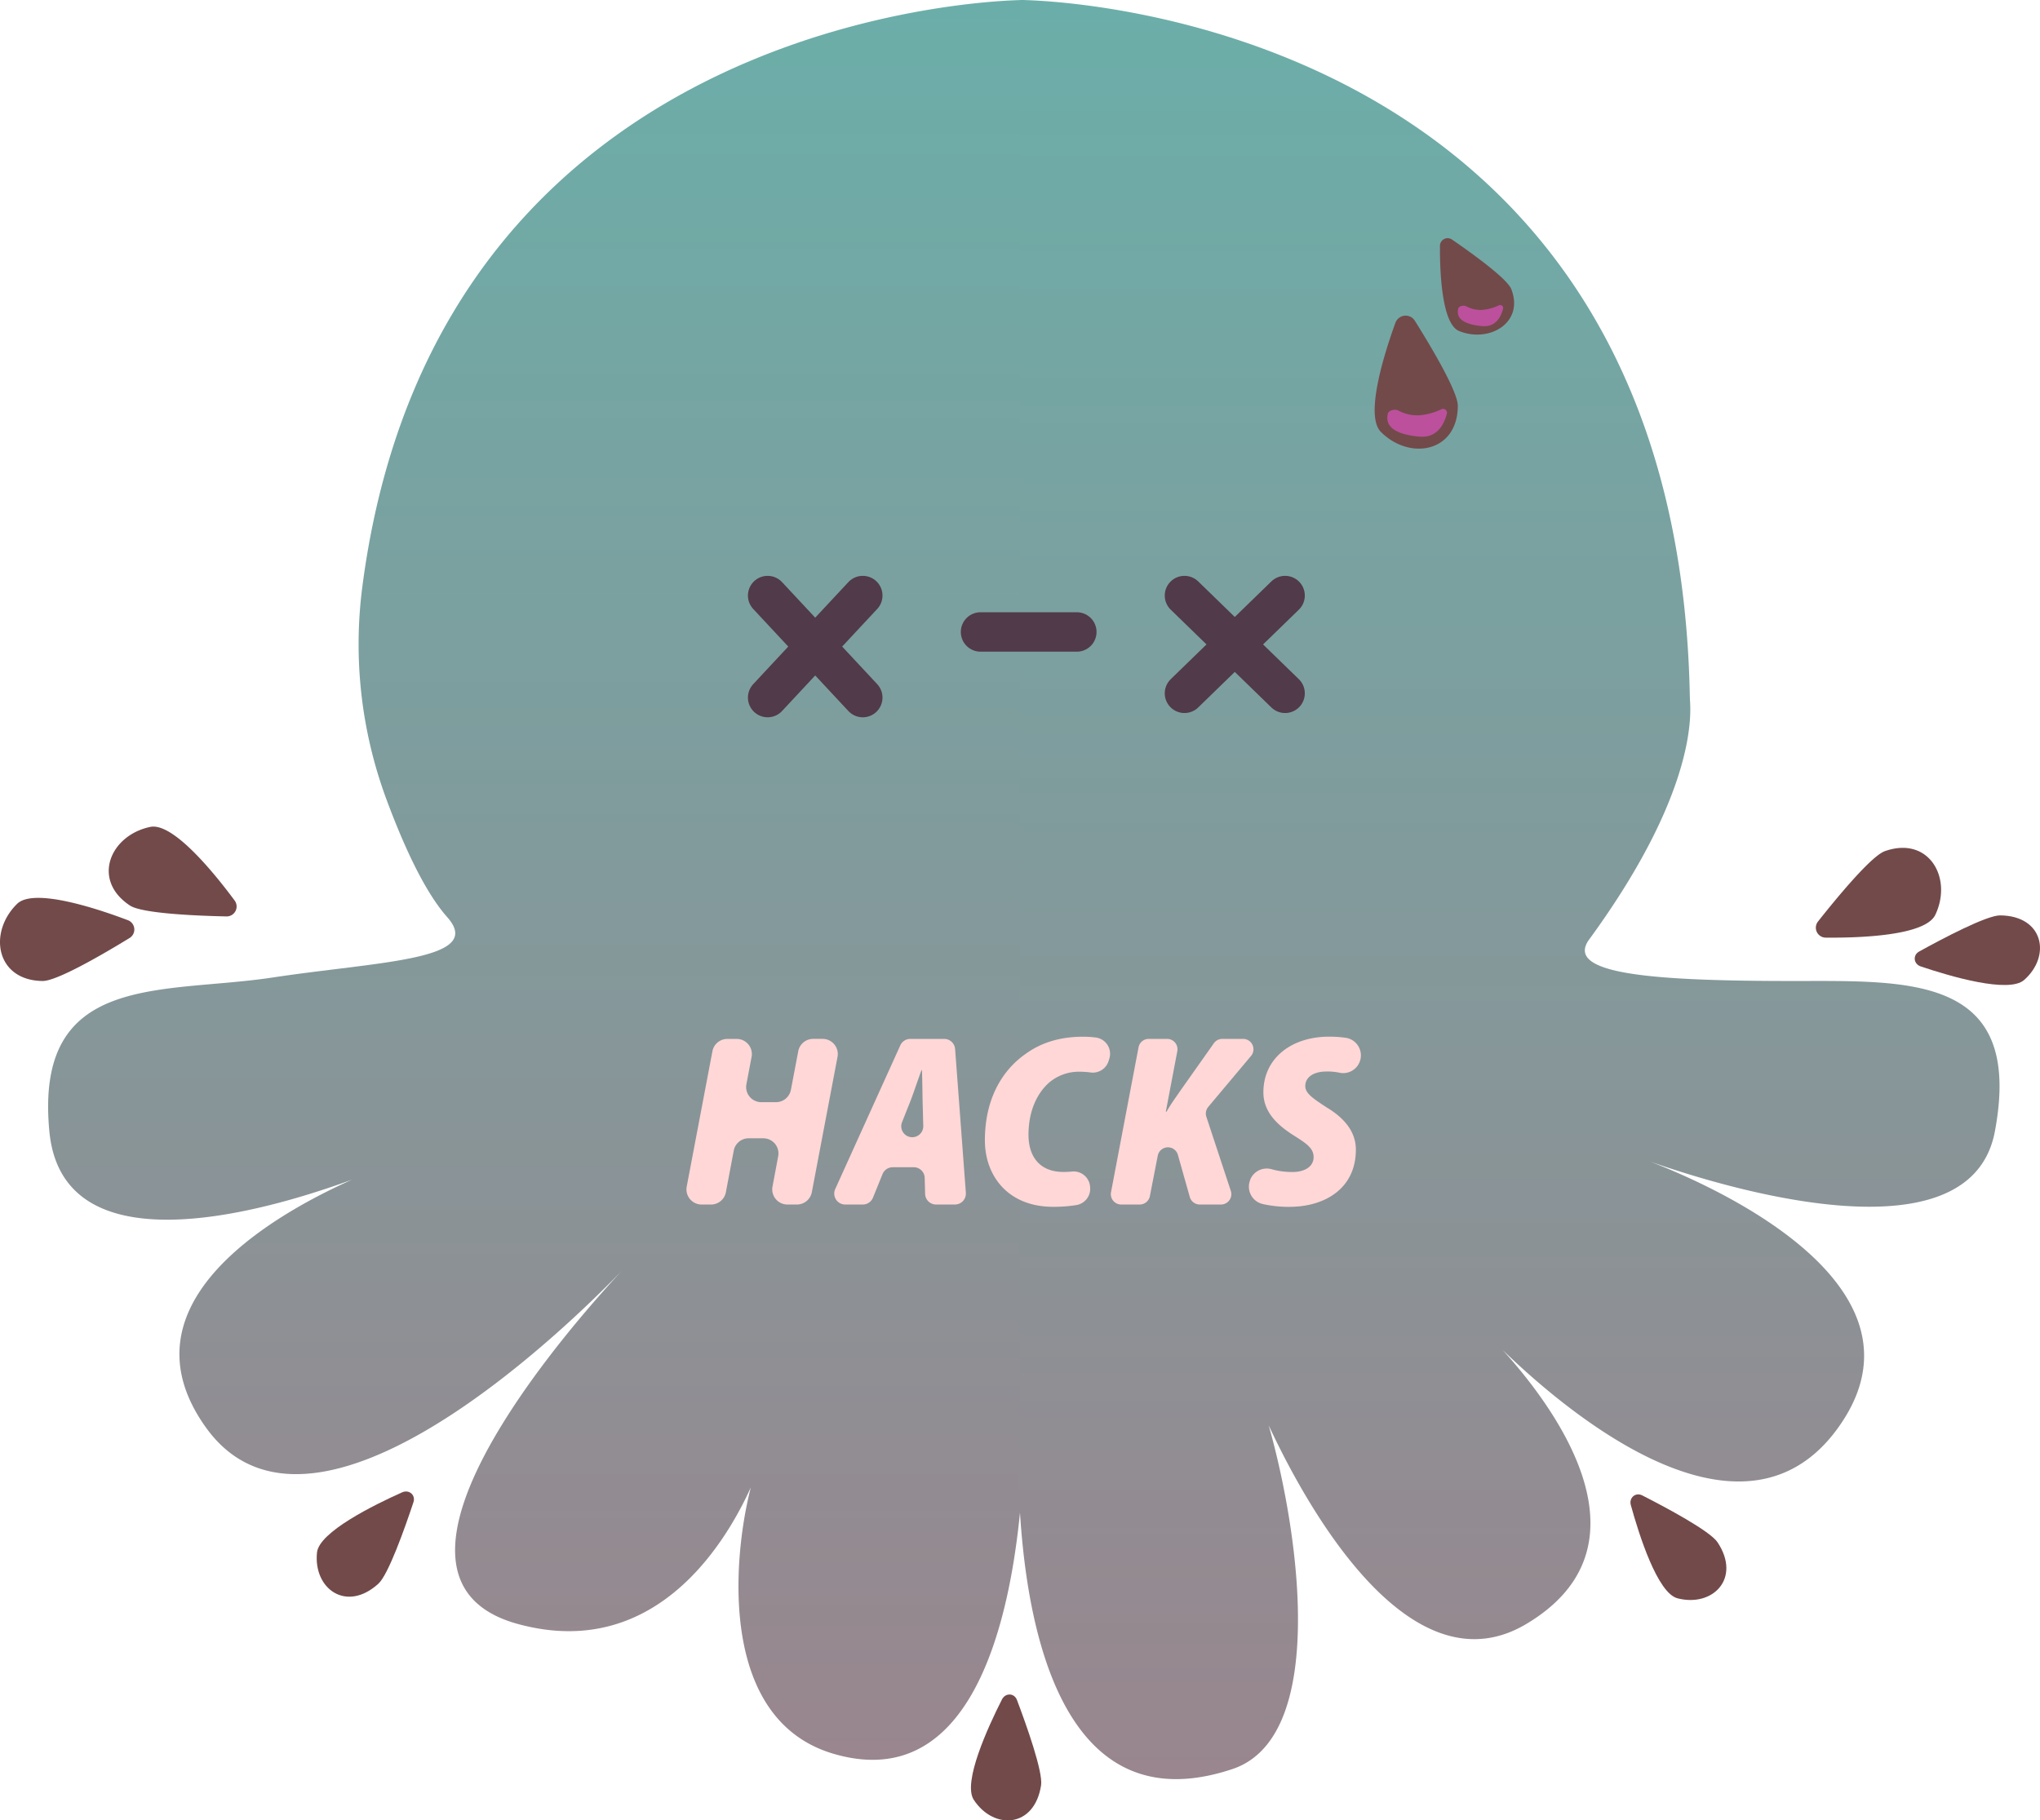 <svg xmlns="http://www.w3.org/2000/svg" xmlns:xlink="http://www.w3.org/1999/xlink" viewBox="0 0 1863.34 1663.2"><defs><style>.cls-1{fill:url(#linear-gradient);}.cls-2{fill:url(#linear-gradient-2);}.cls-3{fill:none;stroke:#513a49;stroke-linecap:round;stroke-linejoin:round;stroke-width:36px;}.cls-4{fill:#ffd7d7;}.cls-5{fill:#724a4a;}.cls-6{fill:#bc509d;}</style><linearGradient id="linear-gradient" x1="489.93" y1="1607.86" x2="489.93" gradientUnits="userSpaceOnUse"><stop offset="0" stop-color="#99868e"/><stop offset="1" stop-color="#6baea9"/></linearGradient><linearGradient id="linear-gradient-2" x1="1378.18" y1="1625.5" x2="1378.18" y2="0.01" xlink:href="#linear-gradient"/></defs><g id="Layer_2" data-name="Layer 2"><g id="Layer_7" data-name="Layer 7"><path class="cls-1" d="M363.59,1061s-281.94,93.55-175.83,242.77C296.45,1456.61,575,1153.64,575,1153.64s-275.53,282.77-101.91,330.14c163.06,44.49,223.58-152.39,223.58-152.39-11.56,5-69.18,232.35,65.33,271.15,188.51,54.37,173.63-326.3,173.63-326.3V0S400.79.32,331,535.77a407.51,407.51,0,0,0,21.61,193.57c15,40.62,34.57,84.62,55.89,108.6,35,39.37-61.63,40.36-159.8,55.2C147.94,908.38,31.15,887.73,45.1,1033.78,60.74,1197.6,363.59,1061,363.59,1061Z"/><path class="cls-2" d="M1493.81,1056.33s291.74,98.21,185.63,247.43c-108.69,152.85-331-95-331-95s200.29,182.93,45.67,275C1267.44,1559.22,1156.06,1304.41,1137,1250a1.37,1.37,0,0,1,2.5-1.1c27.63,51.3,95,330.95-13.68,367.35-225.06,75.4-194.62-334.69-194.21-340V1.39A1.37,1.37,0,0,1,933,0c31.73.51,598.41,18.13,610.48,635.67l.11,3.22c.39,8.9,9,81.14-92,219.4-23.3,31.9,57.65,38,186.86,38,105.54,0,210.57-5.72,183.66,137.5C1795.75,1174,1493.81,1056.33,1493.81,1056.33Z"/><line class="cls-3" x1="701.16" y1="544.12" x2="788.07" y2="637.35"/><line class="cls-3" x1="788.07" y1="544.12" x2="701.16" y2="637.35"/><line class="cls-3" x1="1081.89" y1="544.12" x2="1173.82" y2="633.46"/><line class="cls-3" x1="1173.82" y1="544.12" x2="1081.89" y2="633.46"/><path class="cls-4" d="M686.51,965.6l-4.74,25A13.83,13.83,0,0,0,695.36,1007h13.46a13.84,13.84,0,0,0,13.59-11.26l6.71-35.31a13.82,13.82,0,0,1,13.59-11.25h8.71A13.83,13.83,0,0,1,765,965.6l-23.47,123.65a13.84,13.84,0,0,1-13.6,11.26H719.2a13.84,13.84,0,0,1-13.6-16.39l5.2-27.7A13.84,13.84,0,0,0,697.2,1040H683.81a13.84,13.84,0,0,0-13.6,11.26l-7.18,38a13.82,13.82,0,0,1-13.59,11.27h-8.59a13.85,13.85,0,0,1-13.6-16.42l23.48-123.65a13.83,13.83,0,0,1,13.59-11.25h8.59A13.83,13.83,0,0,1,686.51,965.6Z"/><path class="cls-4" d="M806.12,1072.7l-8.74,21.54a10.05,10.05,0,0,1-9.31,6.27h-16a10,10,0,0,1-9.15-14.19l59.42-131.23a10,10,0,0,1,9.15-5.9H862.4a10,10,0,0,1,10,9.29l9.81,131.23a10,10,0,0,1-10,10.8H855a10,10,0,0,1-10-9.79l-.38-14.5a10,10,0,0,0-10-9.78H815.43A10.06,10.06,0,0,0,806.12,1072.7Zm27.19-33.7a10,10,0,0,0,10-10.32l-.49-18.43c-.26-8.42-.32-22.52-.69-32.44h-.45c-3.72,9.92-8.3,24.23-11.81,32.46l-5.94,15a10,10,0,0,0,9.34,13.74Z"/><path class="cls-4" d="M995.77,1085.42A15.05,15.05,0,0,1,983.25,1101a129.18,129.18,0,0,1-21.36,1.6c-41.07,0-62.29-28.21-62.29-60.74,0-37.49,15.52-63.84,37.22-79,15-10.88,32.78-15.66,52.46-15.66a93.61,93.61,0,0,1,11.54.72,15,15,0,0,1,12.39,19.54l-.67,2.09a15.07,15.07,0,0,1-16.41,10.31,76.57,76.57,0,0,0-10.4-.69A42,42,0,0,0,958,989.34c-11,9.91-18.56,26.09-18.56,47.41s11.43,34,31.87,34c2.71,0,5.42-.13,8-.38a15,15,0,0,1,16.4,14.31Z"/><path class="cls-4" d="M1049.23,949.19h16.83a9.46,9.46,0,0,1,9.3,11.23l-10.51,55.29h.67c4.26-7.52,8.55-13.22,12.71-19.33l30.49-43.19a9.48,9.48,0,0,1,7.74-4h19a9.46,9.46,0,0,1,7.25,15.55l-39.08,46.56a9.45,9.45,0,0,0-1.74,9.05l22.35,67.73a9.47,9.47,0,0,1-9,12.43h-19.38a9.47,9.47,0,0,1-9.11-6.9l-10.86-38.47a9.46,9.46,0,0,0-16-3.91h0a9.47,9.47,0,0,0-2.39,4.67l-7.2,36.95a9.46,9.46,0,0,1-9.29,7.66H1024.1a9.47,9.47,0,0,1-9.3-11.23l25.14-132.39A9.45,9.45,0,0,1,1049.23,949.19Z"/><path class="cls-4" d="M1141.78,1078.24a16.25,16.25,0,0,1,19.63-10,69.48,69.48,0,0,0,18.54,2.56c10.55.22,19.9-4.23,19.9-13.62,0-8-6.33-12.38-18.24-19.83-13.89-8.86-27.63-20.74-27.63-39.32,0-31.5,26-50.88,60-50.88a108.42,108.42,0,0,1,15,1,16.23,16.23,0,0,1,13.15,21.45h0a16.14,16.14,0,0,1-18.48,10.52,53,53,0,0,0-11.93-1.14c-12.68,0-19.48,5.7-19.48,13.31,0,6.8,7.46,11.52,19.42,19.45,16.78,10,26.79,22.69,26.79,38.63,0,35.71-28.57,52.26-60.71,52.26a107.06,107.06,0,0,1-24.44-2.59,16.23,16.23,0,0,1-11.57-21.39Z"/><line class="cls-3" x1="895.61" y1="577.39" x2="983.58" y2="577.39"/><path class="cls-5" d="M1292.32,293.05a9.93,9.93,0,0,0-17.76,1.9c-10.63,29.42-28,85-13.22,99.7,26.46,26.46,70.22,18.52,70.22-24C1331.56,357.66,1307,316.46,1292.32,293.05Z"/><path class="cls-5" d="M118.36,857a9.1,9.1,0,0,0-1.55-16.27C88,829.83,30.8,811,15.63,825.8c-26.74,26.18-19.28,70,23.26,70.48C52.14,896.42,95.09,871.25,118.36,857Z"/><path class="cls-5" d="M206.83,837.29a9.09,9.09,0,0,0,7.5-14.51C196,798,158.1,751.22,137.3,755.5c-36.65,7.55-54.09,48.46-18.56,71.86C129.8,834.64,179.54,836.71,206.83,837.29Z"/><path class="cls-5" d="M1660.57,841.93a9.09,9.09,0,0,0,7,14.74c30.82.29,91-1.67,100.14-20.84,16.09-33.77-6-72.37-46.1-58.16C1709.16,782.1,1677.5,820.52,1660.57,841.93Z"/><path class="cls-5" d="M1752.94,869.37c-6,3.32-5.12,11.39,1.49,13.62,26.94,9.07,80.33,24.8,94.44,12.35,24.87-21.94,17.77-58.63-21.92-59C1814.6,836.28,1774.6,857.4,1752.94,869.37Z"/><path class="cls-5" d="M928.89,1553.17c-2.42-6.42-10.53-6.71-13.69-.48-12.84,25.35-36.07,75.93-25.77,91.69,18.14,27.75,55.47,26,61.49-13.24C952.8,1618.93,937.63,1576.32,928.89,1553.17Z"/><path class="cls-5" d="M377.65,1372.48c2.17-6.51-3.95-11.85-10.32-9-25.95,11.59-75.86,36.23-77.79,55-3.41,33,26.69,55.14,56.08,28.48C354.77,1438.6,369.85,1396,377.65,1372.48Z"/><path class="cls-5" d="M1500.05,1366.27c-6.11-3.12-12.31,2.12-10.45,8.85,7.56,27.4,24.4,80.45,42.62,85.17,32.1,8.33,58.53-18.09,36.59-51.16C1562,1398.83,1522.09,1377.52,1500.05,1366.27Z"/><path class="cls-5" d="M1326.27,218.87a7,7,0,0,0-11,5.72c-.14,23.55,1.58,71.6,17.63,77.94,27.82,11,59.4-7.86,47.52-38.35C1376.68,254.49,1343.69,230.85,1326.27,218.87Z"/><path class="cls-6" d="M1267.68,377.93c.76-3.12,6.53-4.42,9.38-2.93a36.75,36.75,0,0,0,19.4,4.44,57.57,57.57,0,0,0,20.11-5.52,3.55,3.55,0,0,1,5,4c-2.23,8.9-8.38,22.49-25.09,21C1267,396.22,1266,384.9,1267.68,377.93Z"/><path class="cls-6" d="M1331.94,282c.58-2.38,5-3.36,7.14-2.23a27.93,27.93,0,0,0,14.75,3.38,43.81,43.81,0,0,0,15.3-4.2,2.7,2.7,0,0,1,3.79,3.07c-1.69,6.77-6.37,17.11-19.09,15.95C1331.43,295.93,1330.66,287.32,1331.94,282Z"/></g></g></svg>